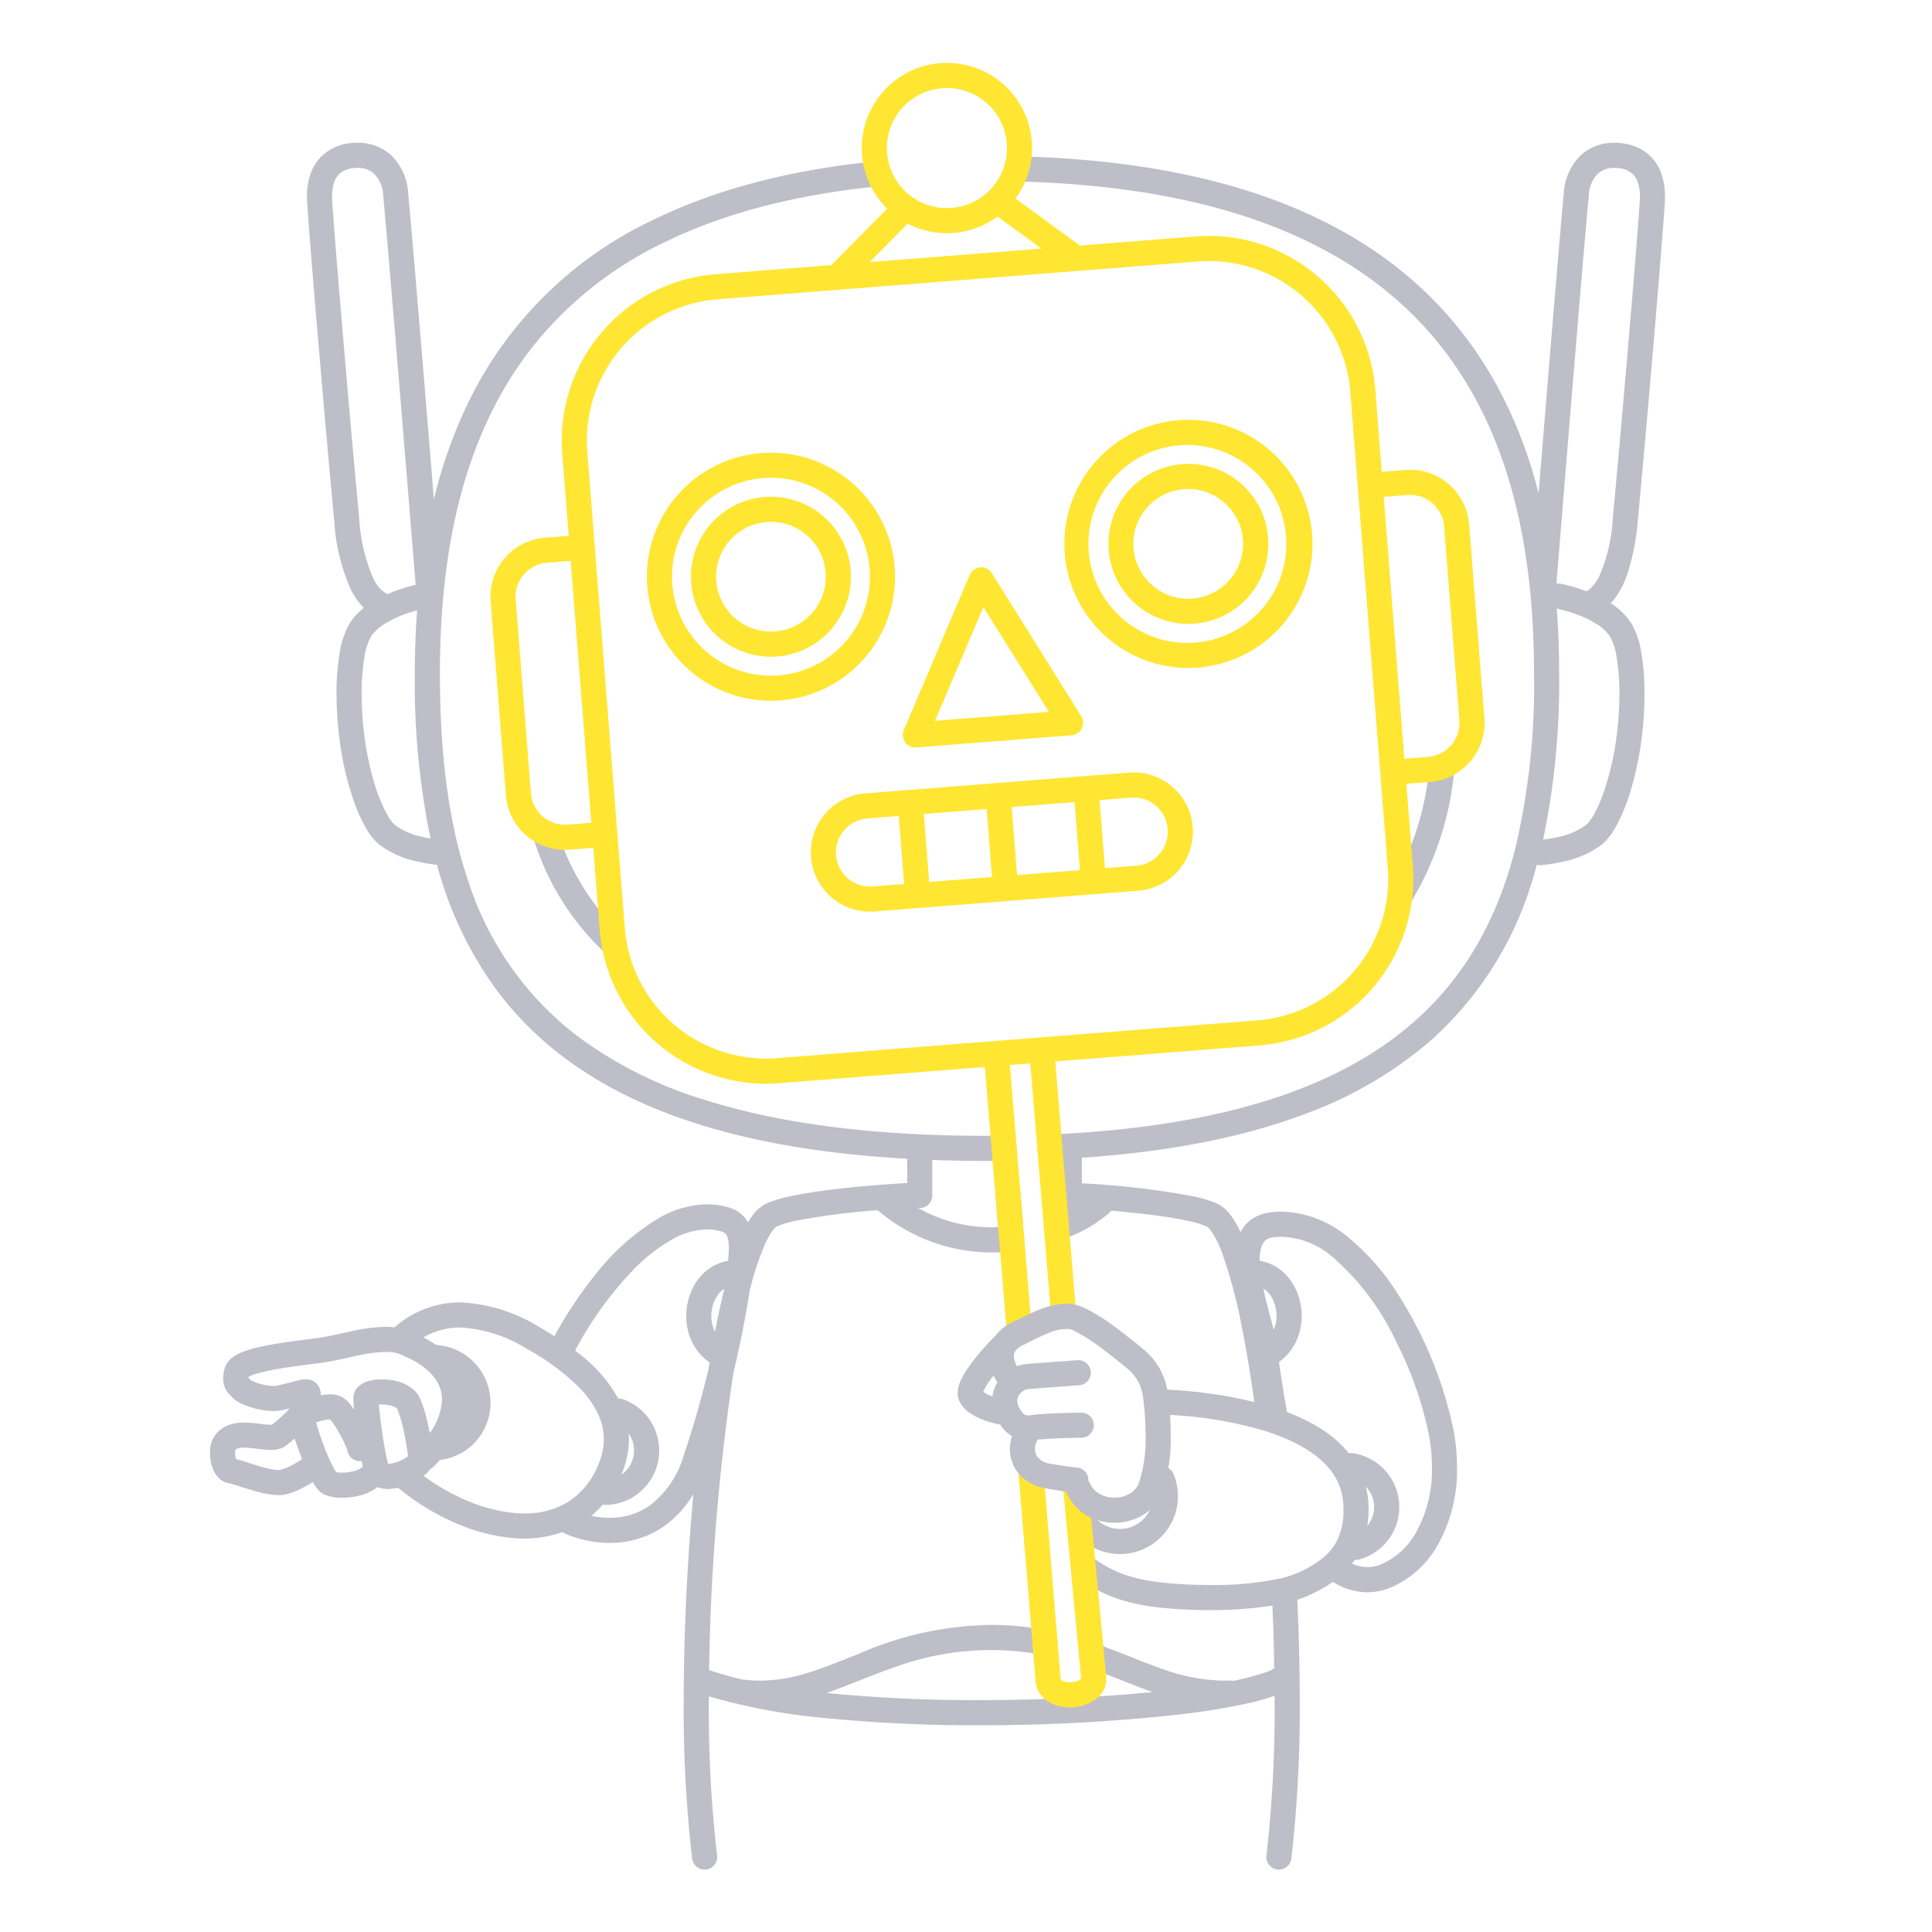 <svg xmlns="http://www.w3.org/2000/svg" width="200" height="200" fill="none"><path fill="#BEBEC9" d="M49.299 141.274v.002l.002.001-.002-.003ZM22.2 148.668l.001-.003.001-.001-.003.004ZM29.484 154.716l-.004.001-.003.001.007-.002ZM59.984 54.705c-.465.676-.9 1.368-1.304 2.076l1.304-2.076ZM60.102 54.522l-.116.183c.04-.057.076-.117.116-.174v-.01ZM149.405 78.058a1.299 1.299 0 0 0-1.428 1.159 29.284 29.284 0 0 1-4.165 12.867 1.302 1.302 0 0 0 1.844 1.761c.14-.098.259-.222.351-.366a31.884 31.884 0 0 0 4.556-13.993 1.3 1.3 0 0 0-1.158-1.428ZM62.707 98.716a1.3 1.3 0 0 0 1.764-1.91 24.485 24.485 0 0 1-6.81-10.971 1.3 1.3 0 0 0-2.483.773 27.102 27.102 0 0 0 7.529 12.108ZM31.8 21.048v-.002l-.001-.001v.003Z"/><path fill="#BEBEC9" d="M169.546 53.85c.935-9.897 2.461-27.748 2.793-32.805.015-.233.022-.458.022-.678a7.1 7.1 0 0 0-.351-2.318 4.634 4.634 0 0 0-1.751-2.365 5.302 5.302 0 0 0-2.45-.87 6.18 6.18 0 0 0-.677-.037 5.104 5.104 0 0 0-3.414 1.228 5.894 5.894 0 0 0-1.834 3.99c-.406 4.214-1.743 20.44-2.612 31.079-.123-.479-.241-.96-.376-1.433-2.673-9.383-7.804-17.63-16.448-23.552-8.641-5.925-20.702-9.514-37.186-9.907a1.303 1.303 0 0 0-1.22.773 1.3 1.3 0 0 0 1.158 1.826c10.763.257 19.481 1.903 26.491 4.618 10.512 4.08 17.203 10.51 21.368 18.483 4.158 7.974 5.744 17.55 5.742 27.79a73.388 73.388 0 0 1-2.011 18.458c-2.201 8.36-6.369 15.241-13.879 20.314-7.514 5.069-18.489 8.32-34.297 8.998a1.31 1.31 0 0 0-.902.42 1.3 1.3 0 0 0 1.014 2.178c.227-.01.44-.028.665-.038v2.284a5.911 5.911 0 0 0 .032 1.572c-.004.026-.02.046-.023.072a1.285 1.285 0 0 0 .998 1.397c-.08.038-.153.079-.236.116l-.211.088a1.3 1.3 0 0 0 1 2.4l.24-.1.037-.016a14.474 14.474 0 0 0 3.651-2.297c.058-.057.111-.12.157-.187 1.713.146 3.305.315 4.702.504a41.23 41.23 0 0 1 3.274.556 9.854 9.854 0 0 1 1.909.574c.155.101.288.232.392.385.536.781.96 1.634 1.26 2.533a50.51 50.51 0 0 1 1.919 7.183c.492 2.407.946 5.14 1.355 8.071a47.643 47.643 0 0 0-7.941-1.222h-.003a24.616 24.616 0 0 0-1.747-.07c-.161 0-.322.002-.484.007a1.305 1.305 0 0 0-1.179.837 1.293 1.293 0 0 0 .029.995 1.299 1.299 0 0 0 1.227.767h-.001c.135-.004.271-.006.408-.006.503 0 1.023.025 1.562.063 3.148.192 6.264.743 9.288 1.642.247.085.462.152.629.213l.02.007c2.828.974 5.082 2.368 6.27 4.086l.003.004a6.086 6.086 0 0 1 1.134 3.311c.007.171.011.337.011.499a6.956 6.956 0 0 1-.721 3.321 5.298 5.298 0 0 1-1.258 1.554l-.015.013a10.924 10.924 0 0 1-3.212 1.847c-.39.153-.79.277-1.199.37l-.017.004a33.937 33.937 0 0 1-7.442.7c-1.493 0-2.971-.067-4.283-.191a21.155 21.155 0 0 1-3.261-.523l-.004-.001a12.078 12.078 0 0 1-4.646-2.22 1.306 1.306 0 0 0-1.436-.155 1.29 1.29 0 0 0-.693 1.268 1.307 1.307 0 0 0 .461.882 14.6 14.6 0 0 0 5.651 2.739c1.21.297 2.441.496 3.682.598 1.407.133 2.958.203 4.529.203a41.602 41.602 0 0 0 6.51-.467c.094 2.183.156 4.349.187 6.498a5.352 5.352 0 0 1-.922.418 24.477 24.477 0 0 1-3.391.88 1.227 1.227 0 0 0-.288-.046c-.223.01-.444.015-.661.015a19.1 19.1 0 0 1-6.414-1.246c-2.12-.737-4.309-1.714-6.792-2.578a1.299 1.299 0 0 0-1.653.803 1.299 1.299 0 0 0 .8 1.653c2.33.808 4.487 1.768 6.725 2.554-5.27.518-11.577.835-17.943.834-5.22.021-10.437-.221-15.632-.726l-.163-.019c2.35-.815 4.623-1.833 7.101-2.687a29.315 29.315 0 0 1 9.877-1.754 28.124 28.124 0 0 1 5.385.517 1.303 1.303 0 0 0 1.516-1.032 1.3 1.3 0 0 0-1.023-1.521 30.762 30.762 0 0 0-5.878-.564 35.133 35.133 0 0 0-13.61 2.975c-1.843.728-3.543 1.436-5.21 1.951a16.796 16.796 0 0 1-5.039.843 13.85 13.85 0 0 1-1.739-.109l-.035-.004-.026-.002a34.522 34.522 0 0 1-3.486-.981c.15-10.291.987-20.56 2.51-30.74v-.006c.15-.627.293-1.244.425-1.836.623-2.804 1.04-5.145 1.256-6.651a30.524 30.524 0 0 1 1.609-4.886c.207-.476.46-.93.759-1.354.115-.178.264-.33.44-.448a10.071 10.071 0 0 1 1.982-.589 70.277 70.277 0 0 1 8.477-1.089l.006.007a18.544 18.544 0 0 0 3.764 2.484.4.4 0 0 1 .269.129 18.09 18.09 0 0 0 7.826 1.746c.716 0 1.432-.039 2.144-.118a1.298 1.298 0 0 0 1.151-1.433 1.27 1.27 0 0 0-.333-.701c.15-.229.223-.5.207-.773l-.26-3.19a1.303 1.303 0 0 0-.897-1.132 1.305 1.305 0 0 0-1.39.396 1.304 1.304 0 0 0-.305.947l.26 3.19c.013.061.03.121.052.18-.211.008-.416.035-.629.035-2.32.01-4.613-.5-6.709-1.494a.33.33 0 0 1-.127-.031.339.339 0 0 1-.104-.08 16.671 16.671 0 0 1-.822-.439l.022-.001c.073.021.147.036.222.045a1.303 1.303 0 0 0 1.3-1.3v-3.676c1.83.067 3.711.105 5.66.105.601 0 1.205.001 1.825-.02a1.3 1.3 0 0 0-.089-2.599c-.56.019-1.135.019-1.736.019-11.944.001-21.457-1.3-28.976-3.651a42.674 42.674 0 0 1-13.78-6.95c-5.173-4.08-9-9.621-10.984-15.904-2.12-6.293-2.89-13.531-2.89-21.405 0-12.764 2.46-24.474 9.295-33.384a38.506 38.506 0 0 1 13.882-11.169c5.94-2.916 13.309-4.955 22.392-5.853a1.3 1.3 0 0 0-.256-2.588c-9.327.923-17.006 3.026-23.282 6.107a40.382 40.382 0 0 0-19.428 19.583 50.217 50.217 0 0 0-3.227 9.305c-.867-10.617-2.247-27.382-2.663-31.677a5.891 5.891 0 0 0-1.833-3.99 5.103 5.103 0 0 0-3.413-1.228c-.227 0-.453.013-.678.038a5.009 5.009 0 0 0-3.168 1.487 4.798 4.798 0 0 0-1.033 1.747 7.129 7.129 0 0 0-.351 2.318c0 .218.008.444.023.679.332 5.058 1.858 22.907 2.793 32.803a20.42 20.42 0 0 0 1.699 7.124 7.114 7.114 0 0 0 1.38 1.953 6.433 6.433 0 0 0-1.5 1.64 8.81 8.81 0 0 0-1.012 3.041 24.724 24.724 0 0 0-.325 4.205c.003 1.429.089 2.857.257 4.276.264 2.4.803 4.76 1.606 7.037.308.868.689 1.708 1.137 2.512a6.49 6.49 0 0 0 1.348 1.734 9.878 9.878 0 0 0 4.135 1.837c.634.143 1.276.25 1.922.322l.03.117a38.959 38.959 0 0 0 5.93 12.554c4.1 5.633 10.057 10.16 18.361 13.236 6.55 2.429 14.566 3.972 24.35 4.518v2.508c-3.12.188-6.026.445-8.453.764a45.451 45.451 0 0 0-3.624.606c-.877.168-1.733.431-2.552.784l-.008.004a3.92 3.92 0 0 0-1.399 1.242 8.008 8.008 0 0 0-.44.673 3.256 3.256 0 0 0-.709-.864 3.563 3.563 0 0 0-1.283-.676 7.785 7.785 0 0 0-2.249-.329c-1.78.045-3.517.548-5.045 1.461a24.06 24.06 0 0 0-6.535 5.842 42.093 42.093 0 0 0-4.218 6.352 40.29 40.29 0 0 0-1.645-.992 16.902 16.902 0 0 0-8.116-2.508 10.285 10.285 0 0 0-6.8 2.584 8.438 8.438 0 0 0-.928-.054c-1.23.035-2.452.197-3.649.482-1.184.252-2.33.529-3.347.67-1.594.218-3.676.453-5.456.808-.825.148-1.635.374-2.418.672-.358.14-.695.329-1.002.56-.17.132-.323.287-.453.459a1.954 1.954 0 0 0-.333.693c-.091.337-.14.684-.147 1.034-.002.271.042.542.13.799.114.309.293.589.527.821.151.151.201.2.203.206l.01.014c.13.159.283.298.453.412.247.164.508.304.781.417a8.409 8.409 0 0 0 3.09.674 4.35 4.35 0 0 0 .918-.091l.005-.001c.278-.061.525-.118.756-.174a9.96 9.96 0 0 1-.828.836c-.358.322-.708.606-1.002.846a1.102 1.102 0 0 1-.124.004c-.38-.015-.757-.05-1.132-.105a13.105 13.105 0 0 0-1.596-.126 4.643 4.643 0 0 0-1.593.248c-.61.214-1.135.62-1.497 1.155a2.638 2.638 0 0 0-.375.892c-.062.282-.093.57-.092.859a4.455 4.455 0 0 0 .34 1.726c.126.302.304.579.527.819.298.32.697.528 1.13.589.027.001.335.081.692.196.551.174 1.294.423 2.06.633a9.313 9.313 0 0 0 2.337.398c.22.001.442-.019.659-.06a6.328 6.328 0 0 0 1.372-.462c.527-.244 1.039-.52 1.532-.827.043.072.083.153.126.221.126.205.269.398.427.577.207.243.47.431.767.548a4.871 4.871 0 0 0 1.7.275 7.826 7.826 0 0 0 1.89-.247 4.737 4.737 0 0 0 1.772-.858c.347.133.717.2 1.089.197a4.888 4.888 0 0 0 1.05-.136 24.472 24.472 0 0 0 5.49 3.454 19.382 19.382 0 0 0 6.595 1.779c.328.023.656.034.982.035a11.762 11.762 0 0 0 3.925-.669c.223.114.445.217.663.308l.009.003a11.51 11.51 0 0 0 4.229.805 9.731 9.731 0 0 0 5.605-1.701 10.886 10.886 0 0 0 3.072-3.349c-.63 6.959-.997 14.376-.998 21.351-.044 5.474.248 10.946.873 16.384a1.3 1.3 0 1 0 2.58-.328 131.399 131.399 0 0 1-.853-16.056l.003-.415a63.412 63.412 0 0 0 12.086 2.251c5.284.514 10.591.761 15.9.74 6.848.017 13.692-.347 20.5-1.091a71.478 71.478 0 0 0 7.414-1.198c.879-.193 1.745-.44 2.594-.738.025-.009.044-.02.068-.029.001.135.006.275.006.409a133.094 133.094 0 0 1-.848 16.129 1.304 1.304 0 0 0 1.127 1.453 1.302 1.302 0 0 0 1.453-1.128c.622-5.462.912-10.957.868-16.454 0-3.377-.094-6.86-.251-10.342.183-.061.368-.123.536-.19a15.051 15.051 0 0 0 3.145-1.664 6.695 6.695 0 0 0 3.57 1.078 6.303 6.303 0 0 0 2.207-.403l.005-.002a10.16 10.16 0 0 0 5.08-4.504 15.79 15.79 0 0 0 1.992-7.995 21.67 21.67 0 0 0-.321-3.666 41.716 41.716 0 0 0-5.687-14.115 24.673 24.673 0 0 0-5.275-6.075 11.123 11.123 0 0 0-6.869-2.644 9.11 9.11 0 0 0-1.246.085 4.23 4.23 0 0 0-1.713.601 3.755 3.755 0 0 0-1.307 1.439c-.021-.045-.041-.098-.062-.142a9.245 9.245 0 0 0-.983-1.652 3.791 3.791 0 0 0-1.328-1.14l-.003-.002a12.075 12.075 0 0 0-2.467-.765 85.023 85.023 0 0 0-11.581-1.352v-2.649c9.239-.629 16.862-2.172 23.122-4.54a41.732 41.732 0 0 0 13.002-7.601 36.032 36.032 0 0 0 10.566-16.746c.148-.474.275-.96.409-1.44.109.03.222.044.336.044a16.69 16.69 0 0 0 2.331-.36 9.89 9.89 0 0 0 4.135-1.836 6.47 6.47 0 0 0 1.348-1.735 19.285 19.285 0 0 0 1.64-4.043 33.313 33.313 0 0 0 1.103-5.506c.168-1.42.253-2.847.256-4.276a24.773 24.773 0 0 0-.324-4.205 8.83 8.83 0 0 0-1.012-3.041 6.944 6.944 0 0 0-2.113-2.086c-.013-.008-.028-.015-.041-.024a8.347 8.347 0 0 0 1.652-2.861c.62-1.86 1.004-3.79 1.145-5.746Zm-132.365-.245c-.932-9.863-2.46-27.747-2.787-32.73v-.003a7.427 7.427 0 0 1-.017-.505c-.011-.5.06-.998.21-1.475.13-.432.4-.808.769-1.068.378-.243.81-.39 1.258-.425a3.57 3.57 0 0 1 .393-.022 2.506 2.506 0 0 1 1.694.579c.606.609.952 1.43.964 2.289.307 3.169 1.156 13.339 1.927 22.699a15548.096 15548.096 0 0 1 1.437 17.594 18.08 18.08 0 0 0-2.315.716c-.197.076-.406.178-.61.267a3.542 3.542 0 0 1-1.487-1.711 18.012 18.012 0 0 1-1.436-6.205Zm6.505 33.019a7.205 7.205 0 0 1-2.821-1.236 4.125 4.125 0 0 1-.773-1.041 16.827 16.827 0 0 1-1.403-3.487c-.48-1.66-.82-3.357-1.014-5.074a34.505 34.505 0 0 1-.24-3.974 22.197 22.197 0 0 1 .286-3.755 6.51 6.51 0 0 1 .662-2.123c.35-.519.805-.957 1.337-1.286.894-.56 1.86-.996 2.87-1.296.212-.065.407-.121.585-.169a91.974 91.974 0 0 0-.234 6.488 79.757 79.757 0 0 0 1.628 17.136c-.273-.048-.57-.107-.884-.183Zm30.3 51.174a3.559 3.559 0 0 1-.347-1.562 3.783 3.783 0 0 1 .711-2.238c.176-.233.39-.432.636-.59a83.593 83.593 0 0 0-.963 4.454c-.011-.022-.026-.042-.037-.064ZM46.6 149.877v.002-.002Zm-5.502-4.062.005.005c.257.617.459 1.257.6 1.911.175.739.313 1.513.414 2.162l.002.022c.054.323.094.591.129.83a1.938 1.938 0 0 1-.14.107 4.638 4.638 0 0 1-1 .491c-.297.111-.61.178-.926.196a15.228 15.228 0 0 1-.278-1.214 52.352 52.352 0 0 1-.511-3.306c-.067-.536-.121-1.03-.158-1.429l-.016-.182c.104-.012.208-.017.312-.015.4-.003.798.062 1.176.194.12.042.232.101.335.175l.056.053Zm-15.09-2.862h.002-.001Zm2.66.488a1.833 1.833 0 0 1-.37.032 5.619 5.619 0 0 1-1.63-.3 4.617 4.617 0 0 1-.63-.254l-.113-.064a4.397 4.397 0 0 0-.212-.229c.003-.026.01-.06.017-.095.274-.143.563-.256.86-.338a24.207 24.207 0 0 1 3.144-.635c1.198-.18 2.452-.331 3.533-.478l.004-.001c1.199-.169 2.392-.462 3.528-.702a15.605 15.605 0 0 1 3.11-.425 3.78 3.78 0 0 1 1.984.454l.211.102a8.032 8.032 0 0 1 1.783 1.032c.022.017.042.04.065.058.492.378.915.837 1.252 1.357.049.08.089.164.132.247.279.514.425 1.09.424 1.675a6.384 6.384 0 0 1-1.27 3.475 27.533 27.533 0 0 0-.255-1.217 13.393 13.393 0 0 0-.77-2.401l-.004-.01a2.767 2.767 0 0 0-.82-1.011 4.22 4.22 0 0 0-1.538-.724 6.313 6.313 0 0 0-1.572-.196 4.764 4.764 0 0 0-1.602.247 2.33 2.33 0 0 0-.795.467 1.63 1.63 0 0 0-.547 1.167l-.004-.001-.001.04v.003l-.001.06c.001.294.03.679.076 1.159-.146-.208-.288-.423-.444-.605a4.085 4.085 0 0 0-.392-.403 2.318 2.318 0 0 0-.548-.368 2.662 2.662 0 0 0-1.128-.215 5.83 5.83 0 0 0-.932.093c0-.124-.01-.249-.03-.372a1.636 1.636 0 0 0-.135-.434 1.495 1.495 0 0 0-.675-.688 1.605 1.605 0 0 0-.72-.162c-.209.004-.415.03-.617.079-.53.118-1.188.323-2.369.581Zm1.954 8.012a6.35 6.35 0 0 1-1.636.712l-.007.001-.157.011a5.045 5.045 0 0 1-1.015-.146c-.637-.142-1.379-.374-2.032-.583-.328-.105-.634-.204-.91-.287-.15-.043-.285-.082-.422-.115a1.052 1.052 0 0 1-.043-.129 2.085 2.085 0 0 1-.063-.501 1.306 1.306 0 0 1 .027-.279l.01-.035a.405.405 0 0 1 .214-.149c.229-.069.468-.1.706-.091.428.01.855.046 1.279.106.48.07.964.112 1.449.125a3.44 3.44 0 0 0 .764-.076c.321-.068.623-.21.881-.413l.008-.006c.216-.178.509-.414.83-.688l.036.119c.206.627.461 1.331.736 2.024-.187.121-.407.258-.655.4Zm6.048.826a5.283 5.283 0 0 1-1.263.17 2.783 2.783 0 0 1-.61-.061 2.524 2.524 0 0 1-.13-.198c-.25-.435-.472-.885-.666-1.347a31.727 31.727 0 0 1-.973-2.577c-.127-.383-.23-.727-.302-.993a2.69 2.69 0 0 1 .406-.153 3.792 3.792 0 0 1 1.013-.176l.024.001c.12.131.232.271.333.417.36.521.681 1.067.962 1.634.143.286.268.56.36.786.063.149.116.302.157.459a1.29 1.29 0 0 0 1.457.999l.021.107c.036.165.073.313.11.464-.255.229-.565.39-.899.468Zm16.8 4.365a16.81 16.81 0 0 1-5.695-1.551 22.182 22.182 0 0 1-3.923-2.306c.198-.15.38-.321.542-.509.058-.07.113-.143.163-.219.115-.054.22-.124.314-.209.154-.154.401-.418.666-.713a5.954 5.954 0 0 0 3.183-1.391l.006-.005a6.003 6.003 0 0 0-.318-9.299 5.995 5.995 0 0 0-3.28-1.212 11.04 11.04 0 0 0-1.292-.783 7.432 7.432 0 0 1 3.8-1.025c2.425.136 4.777.883 6.837 2.171a24.688 24.688 0 0 1 5.414 3.968 10.564 10.564 0 0 1 1.91 2.586c.46.88.703 1.857.711 2.849a6.722 6.722 0 0 1-.59 2.681 8.048 8.048 0 0 1-3.133 3.811 8.453 8.453 0 0 1-4.51 1.185c-.264 0-.532-.01-.804-.029Zm11.638-7.648c0-.207-.024-.406-.039-.609a3.04 3.04 0 0 1 .089 3.407c-.218.34-.501.633-.833.862.506-1.155.772-2.4.783-3.66Zm2.115 6.886a7.12 7.12 0 0 1-4.123 1.238 9.045 9.045 0 0 1-1.885-.203 10.05 10.05 0 0 0 1.202-1.171c.076.023.154.038.232.045a5.63 5.63 0 0 0 4.816-8.479 5.633 5.633 0 0 0-2.964-2.456 1.284 1.284 0 0 0-.496-.07 15.037 15.037 0 0 0-3.719-4.386c-.246-.206-.499-.395-.75-.587a37.26 37.26 0 0 1 5.961-8.298 18.136 18.136 0 0 1 3.928-3.12 7.772 7.772 0 0 1 3.77-1.128 5.205 5.205 0 0 1 1.503.219.97.97 0 0 1 .359.179c.133.121.226.28.268.455.093.351.135.713.125 1.076a12.79 12.79 0 0 1-.087 1.331 4.597 4.597 0 0 0-1.554.543 5.283 5.283 0 0 0-2.07 2.22 6.51 6.51 0 0 0-.699 2.946 6.146 6.146 0 0 0 .612 2.705 5.622 5.622 0 0 0 1.808 2.109c-.034.204-.07.399-.102.607-.676 2.818-1.533 5.94-2.566 8.964a10.006 10.006 0 0 1-3.57 5.261h.001Zm64.627-18.217c-.029-.116-.052-.221-.083-.342-.269-1.043-.612-2.255-.886-3.47-.035-.155-.064-.309-.096-.463.408.269.736.643.95 1.082a3.93 3.93 0 0 1 .416 1.764 3.588 3.588 0 0 1-.301 1.429Zm9.811 17.991-.001-.004a8.72 8.72 0 0 0-.276-1.759 3.012 3.012 0 0 1 .159 4.052 11.312 11.312 0 0 0 .118-2.289Zm-10.899-26.976c.087-.15.208-.277.355-.37.204-.122.433-.197.669-.221h.003c.296-.041.594-.061.893-.061a8.546 8.546 0 0 1 5.259 2.086 26.539 26.539 0 0 1 6.62 8.836 37.765 37.765 0 0 1 3.39 9.752c.185 1.066.28 2.145.283 3.226a13.225 13.225 0 0 1-1.637 6.685 7.586 7.586 0 0 1-3.754 3.382 3.69 3.69 0 0 1-1.293.237 3.933 3.933 0 0 1-1.585-.367c.096-.127.194-.252.284-.386.119.012.24.006.359-.017a5.626 5.626 0 0 0 4.233-5.794 5.628 5.628 0 0 0-4.897-5.246 1.215 1.215 0 0 0-.301.022 11.895 11.895 0 0 0-2.829-2.498 19.444 19.444 0 0 0-3.584-1.762 146.988 146.988 0 0 1-.832-5.185 5.61 5.61 0 0 0 1.74-2.058 6.147 6.147 0 0 0 .613-2.705 6.373 6.373 0 0 0-1.236-3.805 5.058 5.058 0 0 0-1.533-1.361 4.598 4.598 0 0 0-1.567-.544c0-.027-.004-.057-.004-.083a3.51 3.51 0 0 1 .351-1.763Zm36.593-60.623c.201 1.241.297 2.497.285 3.755a34.511 34.511 0 0 1-.239 3.975 28.907 28.907 0 0 1-1.465 6.446c-.259.73-.577 1.436-.952 2.114a4.121 4.121 0 0 1-.773 1.041 7.509 7.509 0 0 1-3.026 1.284c-.543.122-1.037.2-1.389.244l-.053.007a79.521 79.521 0 0 0 1.659-17.252c0-2.25-.081-4.474-.244-6.669.815.177 1.614.419 2.39.725a9.944 9.944 0 0 1 1.863.958c.509.322.946.748 1.282 1.248.341.665.565 1.383.662 2.124Zm-1.824-8.363c-.214.436-.5.833-.846 1.174-.137.13-.288.244-.449.342a18.825 18.825 0 0 0-.978-.34c-.59-.187-1.191-.34-1.798-.459a1.257 1.257 0 0 0-.34.008l.407-5c.809-9.93 2.487-30.415 2.946-35.174.013-.86.359-1.68.965-2.29a2.505 2.505 0 0 1 1.694-.578c.132 0 .263.008.393.022a2.426 2.426 0 0 1 1.558.682c.213.234.373.51.469.81.15.478.222.976.21 1.476 0 .16-.005.33-.017.509-.326 4.982-1.855 22.866-2.787 32.729-.096 2.1-.58 4.164-1.427 6.089Z"/><path fill="#BEBEC9" d="m116.999 165.879-.002-.001h-.003l.005.001ZM118.176 157.441a3.397 3.397 0 0 1-4.786-.325l-.131-.17a1.306 1.306 0 0 0-1.829-.24 1.313 1.313 0 0 0-.494.868 1.3 1.3 0 0 0 .267.963v-.001l.169.22.049.06a6.001 6.001 0 0 0 7.669 1.168 5.993 5.993 0 0 0 2.404-7.375 1.301 1.301 0 0 0-2.497.359l-.059.553a1.285 1.285 0 0 0 .37 1.031c.011.111.032.221.032.332a3.37 3.37 0 0 1-1.164 2.557ZM99.277 144.948v-.002l-.002-.001.002.003Z"/><path fill="#FFE632" d="m114.504 173.509-1.904-20.15a1.29 1.29 0 0 0-.462-.886 1.305 1.305 0 0 0-.955-.296 1.313 1.313 0 0 0-.489.146 1.297 1.297 0 0 0-.682 1.281l1.904 20.15.003.024a.798.798 0 0 1-.332.21 2.34 2.34 0 0 1-.86.158 1.669 1.669 0 0 1-.795-.169l-.116-.091-.018-.048-1.812-21.974-.015.002a1.294 1.294 0 0 0-2.222-.806c-.232.242-.36.566-.358.901v.01l.004.107 1.819 22.06.012.1c.069.437.244.85.508 1.205a3.11 3.11 0 0 0 1.413 1.029 4.459 4.459 0 0 0 1.58.274 4.695 4.695 0 0 0 2.372-.613c.388-.225.722-.532.979-.9a2.523 2.523 0 0 0 .424-1.724h.002ZM153.664 74.353l-1.579-20.07a6.136 6.136 0 0 0-6.593-5.631l-2.451.193-.672-8.533a17.294 17.294 0 0 0-17.186-15.89c-.449 0-.901.017-1.356.052l-12.03.947-6.679-4.868a8.774 8.774 0 0 0 1.696-5.917l-1.296.102 1.295-.102a8.813 8.813 0 0 0-9.48-8.098 8.818 8.818 0 0 0-8.097 9.48 8.78 8.78 0 0 0 2.608 5.584l-5.777 5.844-12.028.946a17.294 17.294 0 0 0-15.89 17.187c0 .45.017.902.053 1.357l.671 8.533-2.45.193a6.132 6.132 0 0 0-5.632 6.594l1.58 20.07a6.131 6.131 0 0 0 6.593 5.63l2.451-.193.672 8.534a17.293 17.293 0 0 0 17.186 15.89c.449 0 .9-.018 1.355-.054l21.323-1.678.703 8.505.03.399.001.009.349 4.221.013.101.001.008.257 3.139v.006l.13 1.51v-.006l.78 9.511.001.008.019.22a1.298 1.298 0 0 0 2.292.719c.221-.264.329-.605.298-.949l-.019-.218-.78-9.503-.001-.005-.129-1.51v.005l-.261-3.19-.012-.102-.001-.008-.346-4.166-.03-.396v-.009l-.703-8.503 2.108-.165.723 8.762v-.007l.04.52v.01l.37 4.38v-.007l.02.26.001.002.229 2.83.001.013.039.431.731 8.846.019.253a1.3 1.3 0 1 0 2.592-.195l-.019-.26-.001-.01-.731-8.85-.001-.011-.039-.433-.229-2.824v.003l-.02-.26-.001-.007-.37-4.38.001.009-.04-.52-.001-.007-.722-8.752 21.174-1.667a17.296 17.296 0 0 0 15.891-17.188c0-.448-.018-.9-.053-1.354l-.672-8.534 2.451-.193a6.13 6.13 0 0 0 5.63-6.593ZM91.808 15.32a6.218 6.218 0 0 1 10.438-4.554 6.217 6.217 0 0 1 .34 8.785 6.217 6.217 0 0 1-10.778-4.23Zm2.16 7.833a8.766 8.766 0 0 0 4.748.964 8.783 8.783 0 0 0 4.544-1.699l4.553 3.318-17.782 1.399 3.937-3.982ZM58.761 85.364a3.531 3.531 0 0 1-3.798-3.243l-1.58-20.07a3.533 3.533 0 0 1 3.244-3.798l2.45-.192 2.134 27.11-2.45.193Zm71.452 20.259-49.789 3.918c-.386.031-.77.046-1.151.046a14.698 14.698 0 0 1-14.594-13.494l-3.885-49.362a14.56 14.56 0 0 1-.046-1.152 14.696 14.696 0 0 1 13.494-14.595l49.789-3.918c.387-.03.771-.045 1.152-.045a14.696 14.696 0 0 1 14.594 13.495l3.886 49.36c.03.386.045.77.045 1.15a14.695 14.695 0 0 1-13.495 14.597Zm17.617-27.27-2.451.194-2.134-27.11 2.451-.193a3.534 3.534 0 0 1 3.797 3.244l1.579 20.069a3.528 3.528 0 0 1-3.242 3.797Z"/><path fill="#BEBEC9" d="M121.05 145.531c-.039-.42-.081-.79-.123-1.096a8.944 8.944 0 0 0-.128-.745 7.426 7.426 0 0 0-.705-1.934 7.207 7.207 0 0 0-1.774-2.114 60.378 60.378 0 0 0-2.819-2.222 20.351 20.351 0 0 0-3.342-2.077 4.326 4.326 0 0 0-1.81-.378 7.987 7.987 0 0 0-3.005.71c-.927.385-1.794.845-2.555 1.211a4.6 4.6 0 0 0-1.755 1.406c-.015.02-.025.043-.039.063a1.214 1.214 0 0 0-.112.075c-.017.018-.88.889-1.769 1.978-.46.555-.883 1.14-1.264 1.752a6.45 6.45 0 0 0-.477.938c-.148.35-.228.726-.236 1.106-.002.254.045.506.139.742a3.1 3.1 0 0 0 1.232 1.404 7.755 7.755 0 0 0 2.052.886c.466.135.832.211.989.241.042.063.075.127.121.19.292.406.663.748 1.09 1.005-.137.421-.21.859-.216 1.301-.009.92.299 1.815.873 2.534a4.606 4.606 0 0 0 2.829 1.566c.883.164 1.61.27 2.132.336.006.014.003.029.009.043a4.96 4.96 0 0 0 2.092 2.419 5.836 5.836 0 0 0 5.747.019 4.776 4.776 0 0 0 2.055-2.325c.668-1.939.976-3.983.907-6.033 0-1.118-.061-2.16-.138-3.001Zm-19.156-1.381a.939.939 0 0 1-.103-.086c.013-.035.021-.063.041-.105.19-.387.416-.756.675-1.101.11-.153.228-.309.349-.463.118.241.252.475.399.7a3.618 3.618 0 0 0-.515 1.464l-.066-.022a3.883 3.883 0 0 1-.78-.387Zm15.981 9.429c-.188.45-.523.824-.95 1.06a3.157 3.157 0 0 1-1.561.399 3.093 3.093 0 0 1-1.564-.407 2.35 2.35 0 0 1-1.006-1.16 1.266 1.266 0 0 0-.129-.195 1.294 1.294 0 0 0-1.189-1.361l-.038-.003a31.393 31.393 0 0 1-2.718-.395 2.02 2.02 0 0 1-1.281-.644 1.402 1.402 0 0 1-.295-.9 1.733 1.733 0 0 1 .213-.845.668.668 0 0 1 .068-.099 45.615 45.615 0 0 1 2.867-.161 79.642 79.642 0 0 1 1.663-.033 1.305 1.305 0 0 0 1.28-1.308 1.298 1.298 0 0 0-1.296-1.292c-.022.001-2.936.015-4.922.22a2.174 2.174 0 0 0-.349.068 1.282 1.282 0 0 0-.297.007l-.001-.009v-.002l-.016.001a.501.501 0 0 1-.201-.047.976.976 0 0 1-.385-.342 1.972 1.972 0 0 1-.467-1.139c0-.15.035-.299.102-.434.119-.225.294-.416.507-.555.141-.101.301-.171.471-.206.587-.045 1.922-.145 3.109-.233l2.226-.166a1.296 1.296 0 0 0 1.2-1.392 1.29 1.29 0 0 0-.447-.889 1.308 1.308 0 0 0-.945-.311c-.001 0-4.157.308-5.341.398-.308.031-.61.106-.896.223a2.207 2.207 0 0 1-.338-1.032.92.92 0 0 1 .186-.572 2.05 2.05 0 0 1 .784-.595c.82-.396 1.646-.831 2.421-1.152a5.558 5.558 0 0 1 2.009-.511c.252-.006.502.044.733.145 1.015.51 1.98 1.115 2.881 1.806a58.603 58.603 0 0 1 2.697 2.126 4.63 4.63 0 0 1 1.149 1.354c.211.402.365.831.457 1.276.014.06.05.258.085.516.159 1.242.238 2.493.237 3.744a14.498 14.498 0 0 1-.713 5.047Z"/><path fill="#FFE632" d="M92.652 59.715c0-.338-.014-.678-.04-1.02l-1.296.102 1.296-.102a12.844 12.844 0 0 0-22.229-7.714 12.844 12.844 0 0 0 9.414 21.564 12.844 12.844 0 0 0 12.855-12.83ZM80.613 69.913a10.243 10.243 0 1 1 9.407-11.014 10.244 10.244 0 0 1-9.407 11.014Z"/><path fill="#FFE632" d="m86.768 59.155 1.296-.102a8.28 8.28 0 0 0-14.33-4.974 8.28 8.28 0 1 0 14.33 4.975l-1.296.101Zm-6.513 6.21a5.678 5.678 0 0 1-.891-11.323 5.681 5.681 0 0 1 6.125 5.668 5.681 5.681 0 0 1-5.234 5.654ZM134.531 55.396l1.296-.102A12.846 12.846 0 0 0 122.016 43.5a12.842 12.842 0 1 0 13.811 11.794l-1.296.102Zm-10.704 11.116a10.243 10.243 0 1 1-1.604-20.422 10.243 10.243 0 0 1 1.604 20.422Z"/><path fill="#FFE632" d="m129.983 55.754 1.296-.102a8.278 8.278 0 0 0-14.33-4.973 8.279 8.279 0 1 0 14.33 4.974l-1.296.1Zm-6.512 6.209a5.679 5.679 0 1 1-.89-11.323 5.679 5.679 0 0 1 .89 11.323ZM94.865 77.378l16.055-1.262a1.298 1.298 0 0 0 1.001-1.985l-9.241-14.79a1.302 1.302 0 0 0-1.862-.365 1.3 1.3 0 0 0-.437.547l-6.815 16.051a1.3 1.3 0 0 0 1.299 1.804Zm6.933-14.54 6.783 10.854-11.785.927 5.002-11.782ZM117.363 79.963c-.161 0-.323.007-.486.02L89.584 82.13a6.13 6.13 0 1 0 .962 12.225l27.293-2.148a6.135 6.135 0 0 0 5.651-6.106 6.132 6.132 0 0 0-6.127-6.138Zm-12.632 3.583 6.506-.512.554 7.041-6.506.512-.554-7.04Zm-2.038 7.245-6.506.512-.554-7.04 6.506-.513.554 7.041Zm-12.35.972a3.53 3.53 0 0 1-3.809-3.526 3.53 3.53 0 0 1 3.253-3.515l3.254-.256.554 7.041-3.253.256Zm27.292-2.148.102 1.296-.102-1.296-3.252.256-.554-7.04 3.252-.257a3.53 3.53 0 0 1 2.868 5.92 3.531 3.531 0 0 1-2.314 1.121Z"/></svg>
